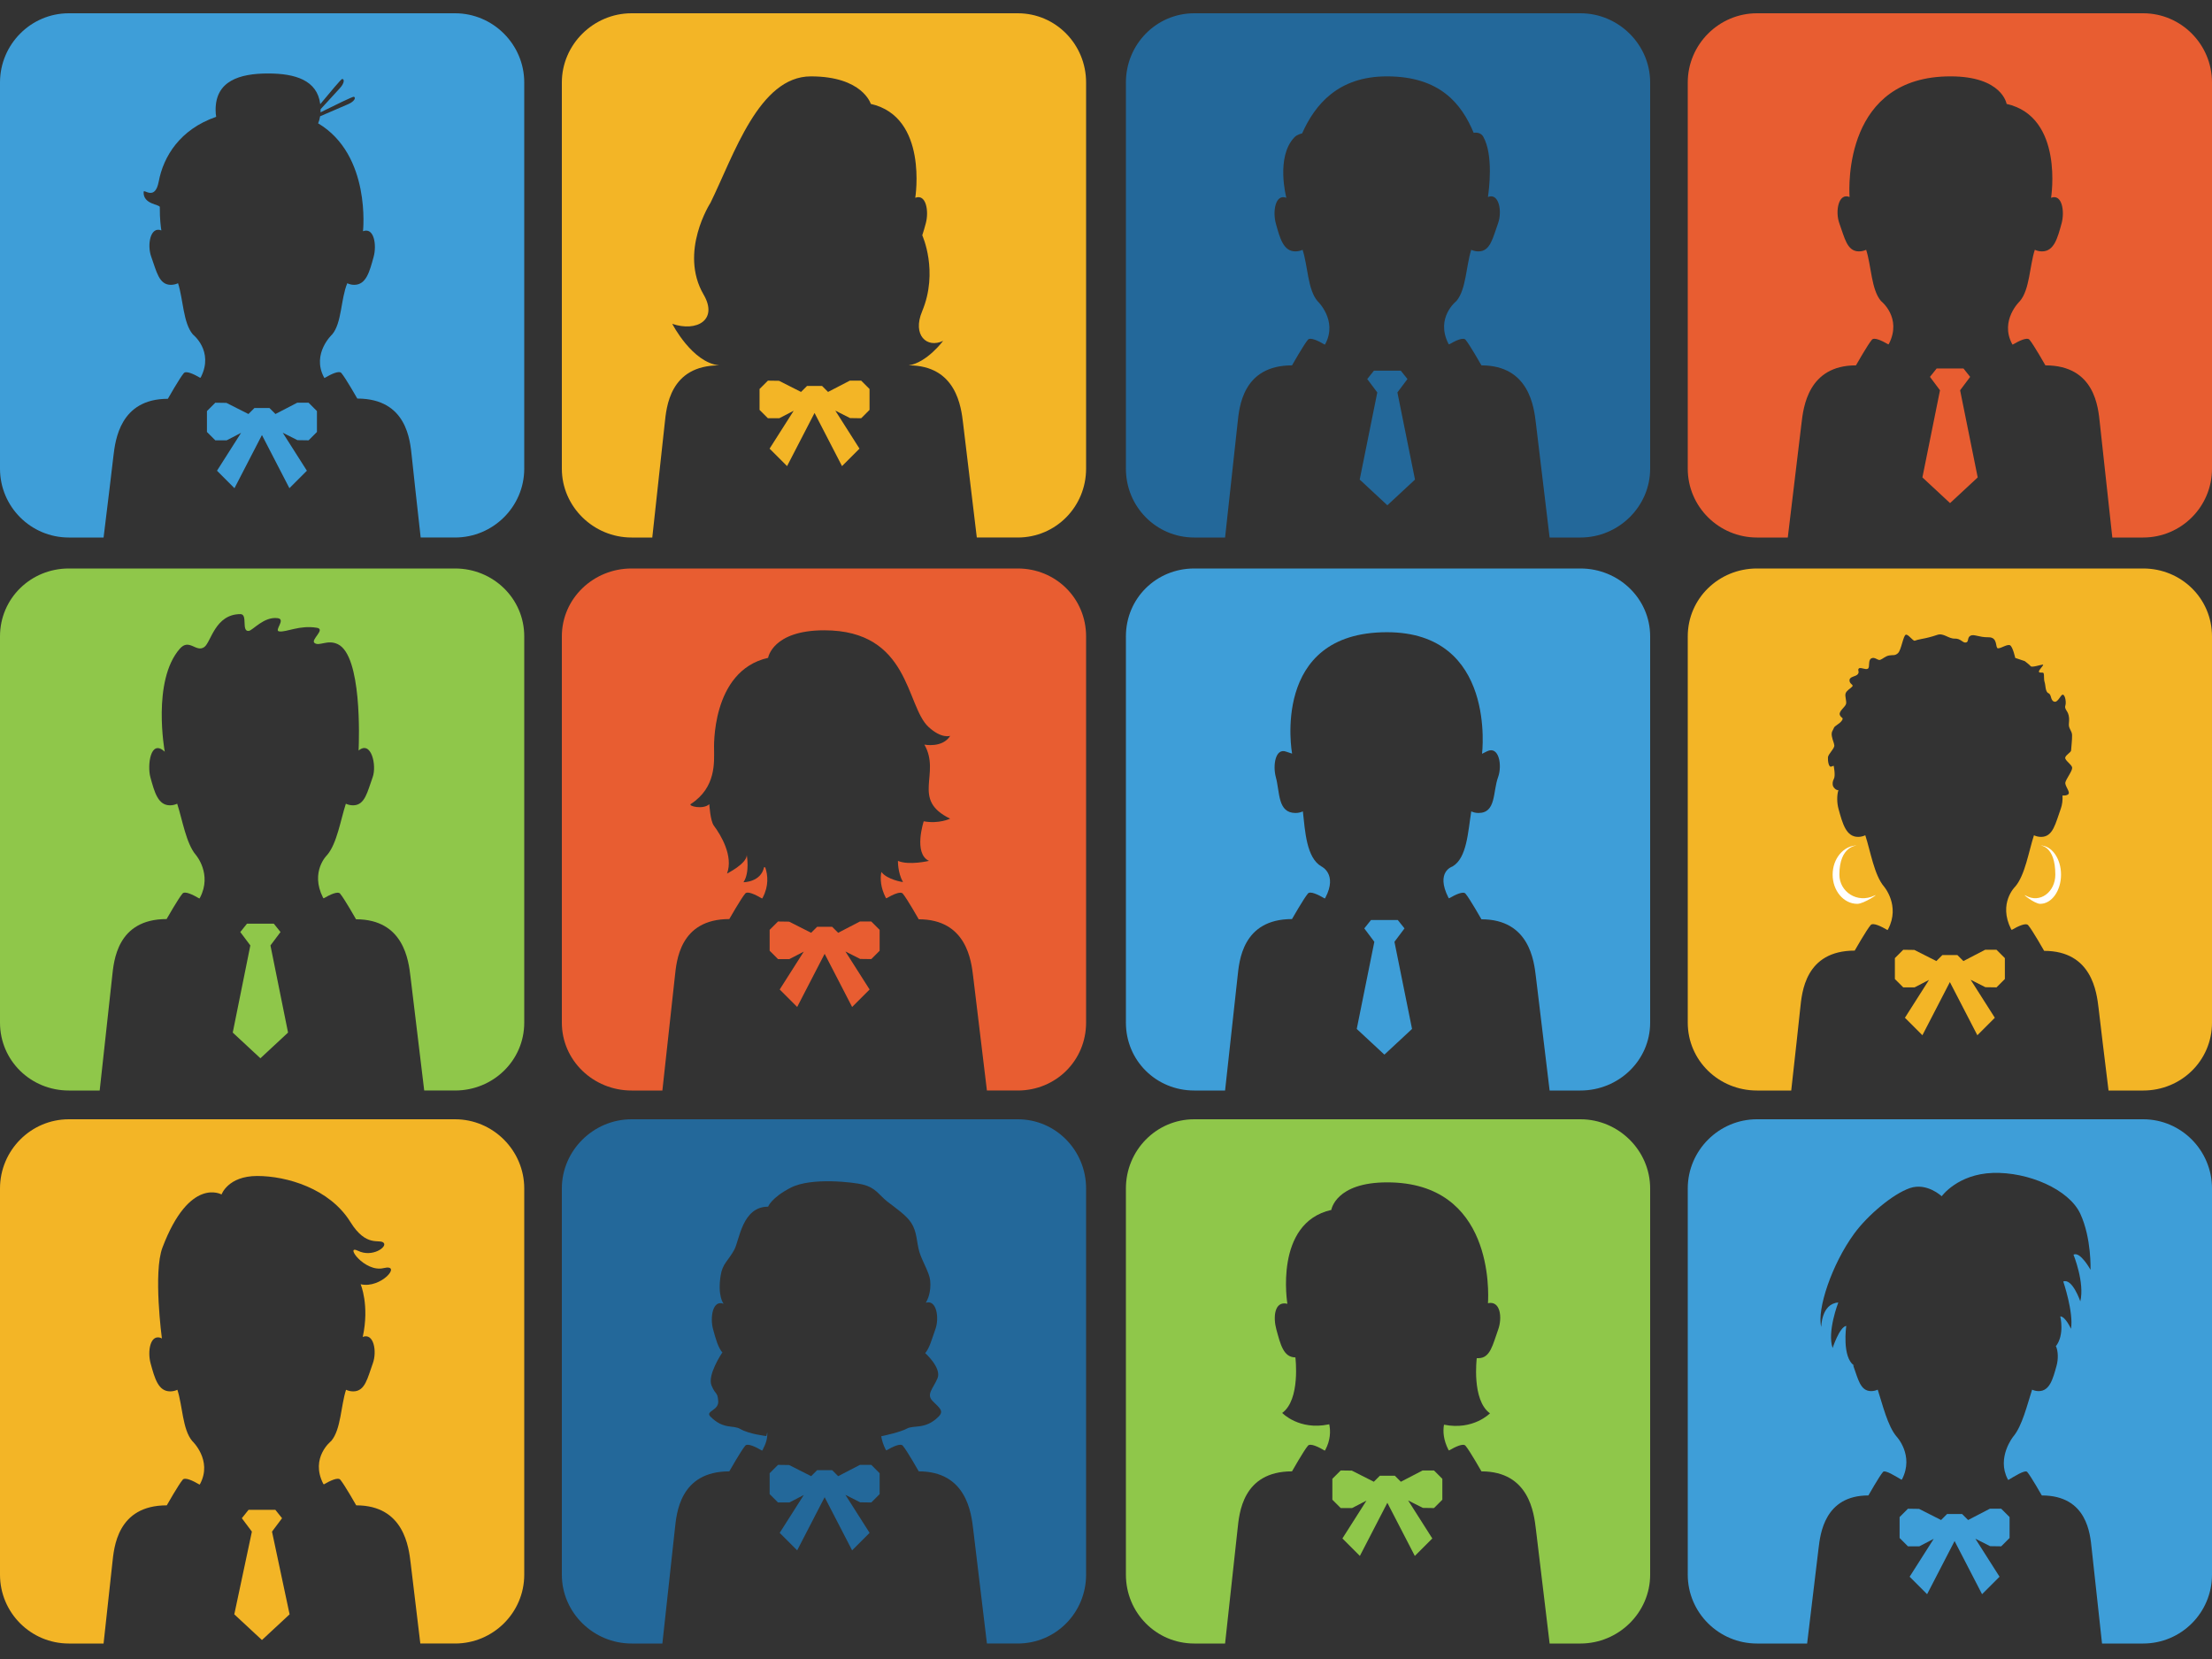 <?xml version="1.0" encoding="utf-8"?>
<!-- Generator: Adobe Illustrator 15.0.2, SVG Export Plug-In . SVG Version: 6.00 Build 0)  -->
<!DOCTYPE svg PUBLIC "-//W3C//DTD SVG 1.1//EN" "http://www.w3.org/Graphics/SVG/1.1/DTD/svg11.dtd">
<svg version="1.1" id="Layer_1" xmlns="http://www.w3.org/2000/svg" xmlns:xlink="http://www.w3.org/1999/xlink" x="0px" y="0px"
	 width="1000px" height="750px" viewBox="0 0 1000 750" enable-background="new 0 0 1000 750" xml:space="preserve">
<rect x="0" y="0" width="1000" height="750" fill="#333333" stroke="none"/>
<path fill="#F3B526" d="M971.776,529.811c0.362-0.267,1.131-0.206,1.969-0.176"/>
<path fill="#23689A" d="M714.495,6H539.89C522.705,6,509,20.087,509,37.274v174.608C509,229.068,522.705,243,539.89,243h13.945
	c0,0,4.891-44.837,5.643-51.725c0.751-6.89,2.118-26.101,24.611-26.101c0,0,5.329-9.404,7.208-11.6
	c1.054-1.226,4.652,0.485,7.62,2.234l0.289-0.432c5.57-10.661-3.61-19.282-3.614-19.282c-4.415-5.19-4.355-15.934-6.715-23.162
	c-1.021,0.464-2.116,0.715-3.259,0.715c-5.413,0-7.007-5.932-8.86-12.695c-1.448-5.302-0.237-13.463,4.765-11.539l0.003,0.003
	c0,0-4.905-18.445,3.665-27.366c1.27-1.319,3.46-1.73,3.46-1.73c5.862-13.151,16.357-25.798,38.353-25.798
	c24.022,0,33.774,12.467,39.21,25.529c0,0,2.946-0.686,4.324,1.729c4.741,8.297,2.555,24.426,2.122,27.265
	c5.042-2.015,6.517,6.61,4.582,11.907c-2.402,6.587-3.446,12.695-8.859,12.695c-1.141,0-2.236-0.251-3.256-0.716
	c-2.35,7.213-2.285,17.942-6.693,23.132l-0.025,0.031c0,0-9.583,7.475-3.61,19.282l0.289,0.323c2.93-1.709,6.402-3.327,7.433-2.125
	c1.88,2.196,7.212,11.6,7.212,11.6c21.651,0,23.756,18.993,24.607,26.101c0.854,7.103,6.213,51.725,6.213,51.725h13.944
	C731.685,243,746,229.068,746,211.882V37.274C746,20.087,731.685,6,714.495,6z"/>
<polygon fill="#23689A" points="639.691,216.809 631.738,177.415 636.283,171.356 633.254,167.567 627.192,167.567 621.134,167.567 
	618.104,171.356 622.646,177.415 614.693,216.809 627.192,228.422 "/>
<path fill="#3E9ED8" d="M714.495,257H539.888C522.702,257,509,270.509,509,287.698v174.603C509,479.486,522.702,493,539.888,493
	h13.947c0,0,4.892-44.625,5.643-51.516c0.751-6.889,2.116-25.996,24.608-25.996c0,0,5.332-9.348,7.211-11.545
	c1.054-1.228,4.652,0.512,7.62,2.259l0.286-0.417c5.573-10.658-1.816-14.087-1.816-14.087c-6.75-3.874-7.387-15.862-8.387-24.892
	v0.003c-1,0.462-2.176,0.72-3.319,0.72c-8.153,0-7.041-9.394-8.892-16.155c-1.448-5.298-0.253-13.464,4.749-11.539l2.587,0.868
	c0,0-10.026-54.894,42.882-54.894c49.747,0,42.992,54.96,42.992,54.96l2.2-1.096c5.412-2.742,7.035,6.246,5.043,11.7
	c-2.402,6.589-0.808,16.155-8.86,16.155c-1.14,0-2.235-0.257-3.254-0.719c-1.495,9.298-1.951,21.022-8.423,24.862l-0.026,0.032
	c0,0-7.857,2.287-1.882,14.093l0.285,0.321c2.934-1.709,6.406-3.324,7.434-2.123c1.883,2.197,7.212,11.597,7.212,11.597
	c21.651,0,23.759,18.788,24.61,25.892c0.854,7.105,6.213,51.516,6.213,51.516h13.944C731.682,493,746,479.486,746,462.301V287.698
	C746,270.509,731.682,257,714.495,257z"/>
<polygon fill="#3E9ED8" points="638.355,465.163 630.401,425.77 634.947,419.711 631.915,415.924 625.856,415.924 619.798,415.924 
	616.769,419.711 621.311,425.77 613.356,465.163 625.856,476.775 "/>
<path fill="#8FC74A" d="M205.724,257H31.118C13.929,257,0,270.512,0,287.695v174.605C0,479.486,13.929,493,31.118,493h13.945
	c0,0,4.89-44.625,5.641-51.516c0.752-6.891,2.117-25.996,24.61-25.996c0,0,5.33-9.351,7.21-11.545
	c1.052-1.228,4.653,0.512,7.621,2.259l0.286-0.417c5.573-10.662-1.879-19.274-1.882-19.278c-4.419-5.19-6.087-15.935-8.448-23.16
	c-1.018,0.465-2.112,0.721-3.255,0.721c-5.413,0-7.006-5.933-8.86-12.698c-1.452-5.297,0.01-17.572,6.492-11.536l0.003,0.003
	c0,0-5.885-31.976,6.769-46.521c4.321-4.973,7.405,1.908,11.147-0.832c3.007-2.2,4.844-14.854,16.296-14.854
	c3.457,0,0.292,7.941,3.752,7.591c1.838-0.183,6.839-6.602,13.104-5.763c3.855,0.517-1.815,5.66,0.675,5.987
	c3.328,0.44,9.171-2.952,17.044-1.638c4.093,0.681-2.984,5.426-1.066,6.874c2.146,1.626,5.821-1.69,10.501,0.53
	c10.922,5.18,9.644,42.875,9.414,48.089c5.7-4.784,8.297,6.744,6.353,12.069c-2.403,6.588-3.447,12.698-8.859,12.698
	c-1.141,0-2.237-0.253-3.256-0.716c-2.355,7.214-4.014,17.942-8.421,23.132l-0.03,0.032c0,0-7.85,7.472-1.878,19.28l0.286,0.324
	c2.933-1.712,6.405-3.327,7.437-2.126c1.879,2.194,7.208,11.597,7.208,11.597c21.655,0,23.759,18.784,24.61,25.892
	c0.854,7.102,6.213,51.516,6.213,51.516h13.945C222.91,493,237,479.486,237,462.301V287.695C237,270.512,222.91,257,205.724,257z"/>
<polygon fill="#8FC74A" points="130.22,466.808 122.266,427.414 126.812,421.355 123.781,417.568 117.721,417.568 111.662,417.568 
	108.633,421.355 113.175,427.414 105.221,466.808 117.721,478.42 "/>
<path fill="#E85D31" d="M968.882,6H794.276C777.09,6,763,20.093,763,37.281v174.604C763,229.068,777.09,243,794.276,243h13.944
	c0,0,5.362-44.625,6.213-51.729c0.852-7.104,2.959-26.099,24.61-26.099c0,0,5.329-9.402,7.212-11.6
	c1.027-1.202,4.5,0.417,7.434,2.126l0.289-0.323c5.972-11.807-3.611-19.281-3.611-19.281l-0.028-0.032
	c-4.404-5.19-4.34-15.918-6.69-23.133c-1.021,0.466-2.117,0.719-3.259,0.719c-5.409,0-6.457-6.11-8.859-12.695
	c-1.935-5.312-0.449-13.958,4.621-11.891c-0.32-5.046-2.246-54.54,45.62-54.54c23.435,0,25.375,12.451,25.375,12.451
	c25.998,5.875,20.115,42.364,20.104,42.442c5.001-1.925,6.212,6.239,4.764,11.538c-1.851,6.765-3.447,12.695-8.86,12.695
	c-1.139,0-2.238-0.253-3.255-0.717c-2.36,7.223-2.3,17.97-6.723,23.164c0,0-9.181,8.624-3.607,19.281l0.289,0.432
	c2.969-1.75,6.566-3.461,7.616-2.236c1.883,2.197,7.212,11.6,7.212,11.6c22.493,0,23.858,19.208,24.607,26.099
	c0.755,6.891,5.644,51.729,5.644,51.729h13.945c17.187,0,31.118-13.932,31.118-31.115V37.281C1000,20.093,986.068,6,968.882,6z"/>
<polygon fill="#E85D31" points="894.082,215.83 886.128,176.437 890.67,170.376 887.641,166.587 881.579,166.587 875.521,166.587 
	872.494,170.376 877.033,176.437 869.08,215.83 881.579,227.443 "/>
<path fill="#E85D31" d="M460.109,257H285.501C268.316,257,254,270.512,254,287.698v174.605C254,479.49,268.316,493,285.501,493
	h13.946c0,0,4.893-44.625,5.643-51.516c0.752-6.889,2.117-25.996,24.61-25.996c0,0,5.331-9.351,7.212-11.548
	c1.05-1.225,4.65,0.515,7.618,2.262l0.288-0.417c2.787-5.329,2.316-10.146,1.15-13.634l-0.528-0.153
	c-1.486,6.888-9.335,6.84-9.335,6.84c2.975-4.423,1.488-12.293,1.488-12.293c0,3.933-8.921,8.36-8.921,8.36
	c2.973-7.867-2.851-17.536-5.948-21.636c-1.63-2.158-2.062-9.721-2.062-9.721c-2.777,2.602-9.787,0.857-8.355-0.074
	c11.526-7.49,10.509-19.091,10.509-24.651c0,0-1.604-35.548,24.427-41.427c0,0,1.94-12.451,25.373-12.451
	c38.807,0,36.852,34.157,47.122,43.666c5.998,5.554,9.836,4.035,9.836,4.035c-3.458,5.617-11.68,3.982-11.68,3.982
	c7.615,13.306-6.216,24.828,11.649,33.473c0,0-5.098,2.468-11.948,1.189c0,0-4.769,14.51,2.369,17.893c0,0-9.048,2.155-14.017,0
	c0,0-0.148,5.307,2.272,9.589c0,0-7.065-1.009-9.78-4.591c-0.583,3.094-0.352,7.026,1.971,11.616l0.288,0.324
	c2.933-1.709,6.405-3.327,7.433-2.129c1.883,2.197,7.212,11.6,7.212,11.6c21.651,0,23.757,18.788,24.61,25.892
	c0.854,7.105,6.213,51.516,6.213,51.516h13.945C477.296,493,491,479.49,491,462.304V287.698C491,270.512,477.296,257,460.109,257z"
	/>
<polygon fill="#E85D31" points="378.915,421.696 388.751,416.589 393.89,416.589 397.667,420.366 397.667,429.813 393.89,433.588 
	388.861,433.518 382.254,430.174 382.238,430.209 393.126,447.331 385.226,455.23 372.807,431.198 360.386,455.23 352.485,447.331 
	363.374,430.209 356.86,433.588 351.722,433.588 347.944,429.811 347.944,420.366 351.722,416.589 356.751,416.662 366.698,421.696 
	369.413,418.981 376.201,418.981 "/>
<path fill="#3E9ED8" d="M205.724,6H31.118C13.932,6,0,20.088,0,37.276v174.602C0,229.068,13.932,243,31.118,243h15.708
	c1.642-13,3.916-32.404,4.448-36.824c0.853-7.103,2.957-25.886,24.608-25.886c0,0,5.333-9.406,7.212-11.6
	c1.028-1.201,4.502,0.415,7.433,2.127l0.289-0.325c5.972-11.806-3.61-19.277-3.61-19.277l-0.026-0.036
	c-4.408-5.187-4.344-15.917-6.693-23.132c-1.02,0.467-2.115,0.72-3.256,0.72c-5.413,0-6.457-6.11-8.86-12.698
	c-1.933-5.294-0.461-13.915,4.576-11.907c-0.209-1.278-0.775-5.264-0.699-10.545c0.02-1.266-7.648-1.16-7.314-6.887
	c0.086-1.522,5.14,4.285,6.82-4.661c2.116-11.262,9.543-23.588,25.968-29.254c-0.165-0.962-0.253-2.015-0.253-3.175
	c0-12.965,10.624-16.425,23.73-16.425c12.202,0,22.246,3.003,23.576,13.878c4.438-5.386,9.437-11.339,9.881-11.382
	c1.031-0.096,1.185,1.729-0.948,4.083c-1.104,1.217-5.146,5.622-8.786,9.586c0.001,0.087,0.007,0.171,0.007,0.26
	c0,0.392-0.011,0.77-0.03,1.139c6.561-3.263,14.627-7.195,15.083-7.04c0.979,0.337,0.374,2.065-2.534,3.334
	c-1.586,0.695-7.599,3.286-12.733,5.497c-0.186,1.199-0.483,2.259-0.897,3.188c24.061,14.31,20.285,48.778,20.285,48.778l0.02-0.006
	c4.999-1.924,6.246,6.242,4.797,11.539c-1.851,6.762-3.381,12.698-8.794,12.698c-1.14,0-2.126-0.25-3.126-0.72v-0.006
	c-3,7.228-2.431,17.97-6.851,23.164c0,0.003-9.312,8.616-3.738,19.274l0.286,0.417c2.968-1.748,6.566-3.486,7.62-2.259
	c1.883,2.194,7.212,11.547,7.212,11.547c22.49,0,23.858,19.104,24.607,25.991c0.469,4.292,2.544,23.824,4.041,36.824h15.548
	C222.91,243,237,229.068,237,211.878V37.276C237,20.088,222.91,6,205.724,6z"/>
<polygon fill="#3E9ED8" points="124.528,187.167 134.364,182.063 139.504,182.063 143.282,185.841 143.282,195.285 139.504,199.063 
	134.473,198.989 127.869,195.648 127.853,195.684 138.739,212.802 130.838,220.705 118.421,196.673 105.999,220.705 98.1,212.802 
	108.986,195.684 102.475,199.063 97.335,199.063 93.557,195.285 93.557,185.838 97.335,182.063 102.366,182.134 112.311,187.167 
	115.025,184.453 121.813,184.453 "/>
<path fill="#F3B526" d="M968.882,257H794.276C777.09,257,763,270.512,763,287.698v174.605C763,479.49,777.09,493,794.276,493h15.5
	c1.5-13,3.613-32.916,4.086-37.254c0.751-6.891,2.116-25.992,24.609-25.992c0,0,5.33-9.351,7.212-11.545
	c1.051-1.23,4.648,0.509,7.62,2.256l0.286-0.417c5.573-10.658-1.88-19.274-1.883-19.274c-4.419-5.193-6.088-15.937-8.447-23.16
	c-1.019,0.466-2.116,0.721-3.256,0.721c-5.412,0-7.006-5.937-8.859-12.698c-0.726-2.65-0.787-6.016-0.038-8.477
	c-0.849,0.292-2.152-0.976-2.426-1.766c-0.27-0.783-0.354-1.931,0.411-3.376c0.765-1.439-0.125-5.834-0.125-5.834s0,0-1.131,0.392
	c-1.131,0.389-1.567-2.691-1.455-4.201c0.109-1.51,3.042-4,2.868-5.406c-0.173-1.41-0.636-1.834-1.082-4.035
	c-0.446-2.197,0.591-2.853,0.883-3.836c0.293-0.982,2.551-1.767,3.599-3.305c1.047-1.539-0.363-1.051-0.909-2.625
	c-0.546-1.577,2.284-3.44,2.766-4.783c0.485-1.343-0.62-3.607-0.135-4.953c0.481-1.344,2.367-2.287,3.035-3.109
	c0.662-0.82-1.308-1.02-1.284-2.789c0.016-1.77,2.923-1.6,3.777-2.781c0.857-1.176-0.264-1.671,0.401-2.49
	c0.665-0.818,3.087,0.693,4.125,0.039c1.037-0.656-0.055-3.804,1.548-4.655c1.604-0.851,2.897,1.058,4.025,0.665
	c1.131-0.392,2.268-1.67,4.054-1.992c1.783-0.33,2.622,0.268,4.042-1.114c1.423-1.368,2.332-7.864,3.463-8.253
	c1.127-0.392,3.25,2.988,4.099,2.692c0.845-0.292,1.41-0.488,3.193-0.812c1.786-0.325,4.138-0.845,6.958-1.821
	c2.823-0.983,5.046,1.776,7.86,1.684c2.814-0.098,3.54,2.004,5.044,1.775c1.503-0.221,0.491-2.226,2.094-3.077
	c1.606-0.851,3.742,0.759,8.15,0.704c4.41-0.059,2.948,4.856,4.263,4.988c1.311,0.135,4.333-2.088,5.544-1.333
	s2.284,5.677,2.284,5.677l4.298,1.445c0,0,2.14,1.612,2.699,2.303c0.553,0.691,4.507-0.681,5.444-0.716
	c0.938-0.029-1.998,2.46-1.722,3.244c0.27,0.79,1.876-0.062,2.149,0.726c0.272,0.791-0.029,2.657,0.427,3.971
	c0.456,1.314,0.234,4.327,1.729,4.989c1.494,0.655,0.81,3.244,2.586,3.81c1.776,0.557,2.942-3.376,3.971-3.145
	c1.031,0.234,1.558,3.578,1.073,4.918c-0.482,1.346,0.822,2.367,1.274,3.678c0.457,1.311,0.537,2.458,0.328,4.591
	c-0.209,2.134,1.375,3.052,1.445,5.085c0.074,2.033-0.437,6.033-0.446,6.92c-0.007,0.883-2.457,2.027-2.66,3.27
	c-0.199,1.25,2.969,3.088,3.142,4.504c0.174,1.407-2.676,5.041-3.067,6.65c-0.392,1.603,2.486,4.43,1.256,5.441
	c-0.646,0.533-1.645,0.543-2.56,0.511c0.138,2.022-0.126,4.213-0.784,6.017c-2.403,6.586-3.45,12.699-8.863,12.699
	c-1.142,0-2.235-0.253-3.256-0.721c-2.352,7.215-4.01,17.945-8.418,23.133l-0.028,0.032c0,0-7.854,7.476-1.88,19.28l0.286,0.325
	c2.933-1.713,6.405-3.328,7.434-2.124c1.883,2.194,7.212,11.597,7.212,11.597c21.651,0,23.755,18.786,24.609,25.888
	c0.537,4.465,2.853,24.254,4.501,37.254h15.657c17.187,0,31.118-13.51,31.118-30.696V287.698C1000,270.512,986.068,257,968.882,257z
	"/>
<path fill="#FFFFFF" d="M847.402,404.863c2.593-1.25-4.748,3.745-7.771,3.745c-6.148,0-11.134-5.91-11.134-13.199
	s4.985-13.2,11.134-13.2c0,0-8.086,0-8.086,13.2C831.546,403.151,839.632,408.608,847.402,404.863z"/>
<path fill="#FFFFFF" d="M915.756,404.863c-2.194-1.25,4.015,3.745,6.572,3.745c5.204,0,9.422-5.91,9.422-13.199
	s-4.218-13.2-9.422-13.2c0,0,6.842,0,6.842,13.2C929.17,403.151,922.328,408.608,915.756,404.863z"/>
<polygon fill="#F3B526" points="887.608,434.475 897.445,429.37 902.581,429.37 906.359,433.148 906.359,442.593 902.585,446.37 
	897.554,446.297 890.946,442.956 890.93,442.991 901.82,460.109 893.921,468.009 881.499,443.98 869.08,468.009 861.177,460.109 
	872.067,442.991 865.553,446.37 860.416,446.37 856.638,442.593 856.638,433.145 860.416,429.37 865.446,429.441 875.392,434.475 
	878.106,431.761 884.895,431.761 "/>
<path fill="#F3B526" d="M460.109,6H285.501C268.318,6,254,20.09,254,37.276v174.605C254,229.068,268.318,243,285.501,243h9.38
	c0,0,4.893-44.838,5.641-51.726c0.751-6.89,2.117-26.099,24.61-26.099c-12.246-1.256-21.214-18.776-21.214-18.776
	c10.958,3.771,20.887-1.698,14.179-13.198c-11.278-19.337,3.11-41.542,3.11-41.542c10.537-21.468,21.902-57.132,45.358-57.132
	c23.435,0,27.103,12.449,27.103,12.449c25.978,5.87,20.131,42.293,20.107,42.438c5-1.923,6.211,6.243,4.76,11.539
	c-0.524,1.912-1.025,3.757-1.597,5.419c0,0,7.488,16.327-0.074,34.408c-4.497,10.749,2.159,16.844,9.509,13.319
	c0,0-7.385,9.9-15.599,11.076c21.651,0,23.759,18.993,24.61,26.099c0.854,7.104,6.213,51.726,6.213,51.726h18.513
	C477.296,243,491,229.068,491,211.881V37.276C491,20.09,477.296,6,460.109,6z"/>
<polygon fill="#F3B526" points="374.349,177.185 384.185,172.079 389.322,172.079 393.099,175.857 393.099,185.303 389.322,189.079 
	384.294,189.007 377.687,185.664 377.67,185.7 388.56,202.82 380.658,210.721 368.239,186.689 355.82,210.721 347.917,202.82 
	358.807,185.7 352.292,189.079 347.156,189.079 343.378,185.301 343.378,175.855 347.156,172.079 352.183,172.151 362.132,177.185 
	364.847,174.471 371.634,174.471 "/>
<path fill="#F3B526" d="M205.726,743C222.912,743,237,729.068,237,711.882V537.277C237,520.095,222.912,506,205.726,506H31.118
	C13.934,506,0,520.095,0,537.277v174.604C0,729.068,13.934,743,31.118,743h15.704c1.492-13.675,3.506-32.146,3.967-36.367
	c0.752-6.887,2.117-26.098,24.608-26.098c0,0,5.331-9.405,7.214-11.6c1.05-1.224,4.65,0.485,7.618,2.232l0.288-0.43
	c5.574-10.659-3.61-19.277-3.61-19.281c-4.42-5.194-4.361-15.942-6.719-23.171l0.001,0.007c-1.02,0.466-2.117,0.72-3.257,0.72
	c-5.413,0-7.009-5.933-8.861-12.698c-1.449-5.297-0.236-13.355,4.764-11.429L72.836,605h0.344c0,0-3.987-29.81,0.262-41.001
	c12.253-32.278,26.717-24.001,26.717-24.001s2.885-8.36,16.152-8.36c13.269,0,32.7,5.641,42.109,20.822
	c7.229,11.664,13.123,7.49,15.003,9.373c1.877,1.876-5.196,6.769-11.541,3.64c-6.346-3.123,2.883,9.899,11.536,7.814
	c8.653-2.085-1.153,9.459-10.384,7.291c0,0,4.081,9.459,0.958,23.819c5.026-1.98,6.492,6.629,4.563,11.917
	c-2.405,6.589-3.449,12.698-8.861,12.698c-1.141,0-2.237-0.253-3.255-0.721c-2.352,7.219-2.286,17.946-6.692,23.133l-0.027,0.036
	c0,0-9.584,7.472-3.612,19.277l0.289,0.324c2.933-1.712,6.404-3.328,7.435-2.127c1.879,2.194,7.21,11.6,7.21,11.6
	c21.652,0,23.757,18.992,24.609,26.098c0.523,4.347,2.733,22.74,4.369,36.364"/>
<polygon fill="#F3B526" points="130.92,729.809 122.968,692.415 127.51,686.354 124.481,682.566 118.419,682.566 112.359,682.566 
	109.332,686.354 113.874,692.415 105.92,729.809 118.419,741.421 "/>
<path fill="#8FC74A" d="M714.495,506H539.888C522.705,506,509,520.091,509,537.277v174.604C509,729.068,522.705,743,539.888,743
	h13.947c0,0,4.891-44.838,5.643-51.729c0.75-6.891,2.116-26.101,24.609-26.101c0,0,5.329-9.402,7.21-11.597
	c1.053-1.228,4.652,0.485,7.62,2.232l0.288-0.431c2.255-4.311,2.377-8.291,1.723-11.5l-0.285,0.07
	c-13.404,2.799-20.99-5.185-20.99-5.185c8.354-5.987,5.967-25.11,5.967-25.11c-5.412,0-6.77-5.933-8.621-12.698
	c-1.451-5.297-0.998-12.972,5.002-11.536v0.004c0,0-6.165-36.566,19.866-42.445c0,0,1.821-12.451,25.254-12.451
	c48.155,0,45.855,50.096,45.554,54.629c5.713-1.283,6.543,6.647,4.6,11.974c-2.404,6.59-3.479,12.873-8.892,12.873h-0.77
	c0,0-2.389,18.949,5.969,24.936c0,0-7.512,7.81-20.788,5.136c-0.532,3.061-0.262,6.87,2.002,11.349l0.289,0.303
	c2.932-1.709,6.404-3.339,7.434-2.138c1.882,2.194,7.212,11.592,7.212,11.592c21.651,0,23.757,18.992,24.608,26.098
	c0.855,7.103,6.214,51.726,6.214,51.726h13.943C731.683,743,746,729.068,746,711.882V537.277C746,520.091,731.683,506,714.495,506z"
	/>
<polygon fill="#8FC74A" points="633.301,669.867 643.139,664.763 648.277,664.763 652.055,668.541 652.055,677.985 648.277,681.763 
	643.246,681.688 636.642,678.348 636.626,678.384 647.514,695.502 639.613,703.404 627.194,679.373 614.771,703.404 
	606.873,695.502 617.761,678.384 611.248,681.763 606.109,681.763 602.332,677.985 602.332,668.537 606.108,664.763 
	611.139,664.834 621.084,669.867 623.799,667.153 630.586,667.153 "/>
<path fill="#23689A" d="M460.109,506H285.501C268.316,506,254,520.088,254,537.274v174.607C254,729.068,268.316,743,285.501,743
	h13.945c0,0,4.893-44.838,5.643-51.729c0.751-6.888,2.117-26.098,24.611-26.098c0,0,5.33-9.405,7.21-11.6
	c1.05-1.224,4.651,0.485,7.62,2.232l0.288-0.431c1.649-3.154,2.157-5.271,2.056-7.896l-0.425,1.734c0,0-7.777-0.857-11.793-3.206
	c-3.299-1.918-7.531,0.37-13.458-5.558c-2.581-2.582,3.821-2.679,3.494-7.031c-0.328-4.353-1.011-2.346-3.02-7.032
	c-2.008-4.686,4.692-14.673,4.692-14.673l0.249-0.212c-2-2.323-3.068-6.271-4.24-10.55c-1.451-5.297-0.236-13.461,4.763-11.539
	c-0.03-0.035-2.861-3.403-1.324-12.9c0.866-5.361,3.436-6.512,6.167-11.578c2.343-4.355,3.522-19.419,15.265-19.419
	c0,0,1.42-4.031,10.233-8.583c9.321-4.809,28.465-2.426,32.422-1.462c6.146,1.497,7.22,4.578,11.268,7.755
	c3.58,2.808,8.572,6.119,10.827,9.663c2.649,4.16,2.339,8.635,3.606,12.978c1.256,4.302,4.529,9.342,4.904,12.952
	c0.552,5.305-1.183,8.854-1.95,10.13c4.813-1.588,6.2,6.808,4.304,12.004c-1.577,4.324-2.57,8.445-4.6,10.762
	c0,0,7.565,6.736,5.556,11.423c-2.01,4.689-5.211,7.224-2.156,10.282c3.087,3.087,5.212,4.449,2.629,7.031
	c-5.927,5.928-11.155,3.691-14.247,5.365c-3.055,1.655-10.365,3.221-11.652,3.488c0.296,1.865,0.92,3.893,2.022,6.071l0.289,0.325
	c2.931-1.709,6.404-3.328,7.433-2.127c1.883,2.194,7.212,11.6,7.212,11.6c21.651,0,23.757,18.995,24.61,26.098
	c0.854,7.105,6.213,51.729,6.213,51.729h13.945C477.296,743,491,729.068,491,711.882V537.274C491,520.088,477.296,506,460.109,506z"
	/>
<polygon fill="#23689A" points="378.915,667.343 388.751,662.238 393.89,662.238 397.667,666.016 397.667,675.46 393.89,679.238 
	388.861,679.164 382.254,675.823 382.238,675.858 393.126,692.978 385.226,700.88 372.807,676.848 360.386,700.88 352.485,692.978 
	363.374,675.858 356.86,679.238 351.722,679.238 347.944,675.46 347.944,666.013 351.722,662.238 356.751,662.309 366.698,667.343 
	369.413,664.628 376.201,664.628 "/>
<path fill="#3E9ED8" d="M816.231,743.421"/>
<path fill="#3E9ED8" d="M951.07,743.421"/>
<path fill="#3E9ED8" d="M968.882,743c17.187,0,31.118-13.932,31.118-31.118V537.28c0-17.189-13.932-31.28-31.118-31.28H794.274
	C777.09,506,763,520.091,763,537.28v174.602C763,729.068,777.09,743,794.274,743h22.692c1.28-10.665,4.544-37.848,5.17-43.052
	c0.781-6.502,2.709-23.891,22.529-23.891c0,0,4.879-8.609,6.6-10.62c0.942-1.099,5.705,1.963,8.389,3.53l0.264-0.296
	c5.468-10.806-2.512-19.232-2.512-19.232l-0.027-0.031c-4.034-4.749-6.344-14.572-8.501-21.174
	c-0.932,0.426-1.935,0.656-2.979,0.656c-4.957,0-5.911-5.589-8.111-11.622l0.466,0.062c-5.65-3.697-3.598-17.941-3.598-17.941
	c-3.081,0.526-6.162,10.025-6.162,10.025c-2.569-7.392,2.567-20.585,2.567-20.585c-7.704,0.527-7.704,11.086-7.704,11.086
	c-2.053-7.918,4.758-28.358,14.896-42.227c6.071-8.301,17.462-17.94,25.169-20.578c7.705-2.641,14.382,3.69,14.382,3.69
	s7.192-10.025,23.113-10.552c15.923-0.53,34.415,7.385,39.551,18.468c5.136,11.086,4.622,25.336,4.622,25.336
	s-4.622-8.445-7.703-6.858c0,0,5.137,12.663,3.081,21.108c0,0-3.595-10.556-7.704-8.973c0,0,4.758,14.035,3.492,21.401
	c0,0-2.528-5.632-4.848-5.632c0,0,2.107,8.449-2.11,13.65l0.196-0.087c0.999,2.277,1.026,5.862,0.276,8.605
	c-1.693,6.19-3.156,11.622-8.111,11.622c-1.044,0-2.05-0.231-2.981-0.655l0.002-0.007c-2.161,6.617-4.479,16.457-8.524,21.211
	c0,0-7.616,9.474-2.516,19.232l0.264,0.396c2.718-1.6,7.594-4.751,8.558-3.63c1.722,2.011,6.602,10.62,6.602,10.62
	c20.592,0,21.841,17.585,22.528,23.891c0.55,5.05,3.527,32.354,4.696,43.049"/>
<polygon fill="#3E9ED8" points="889.736,687.169 899.574,682.062 904.711,682.062 908.489,685.839 908.489,695.287 904.711,699.062 
	899.683,698.991 893.076,695.646 893.06,695.682 903.95,712.804 896.048,720.703 883.629,696.672 871.208,720.703 863.307,712.804 
	874.197,695.682 867.683,699.062 862.546,699.062 858.768,695.284 858.768,685.839 862.544,682.062 867.573,682.136 
	877.521,687.169 880.234,684.455 887.022,684.455 "/>
</svg>
